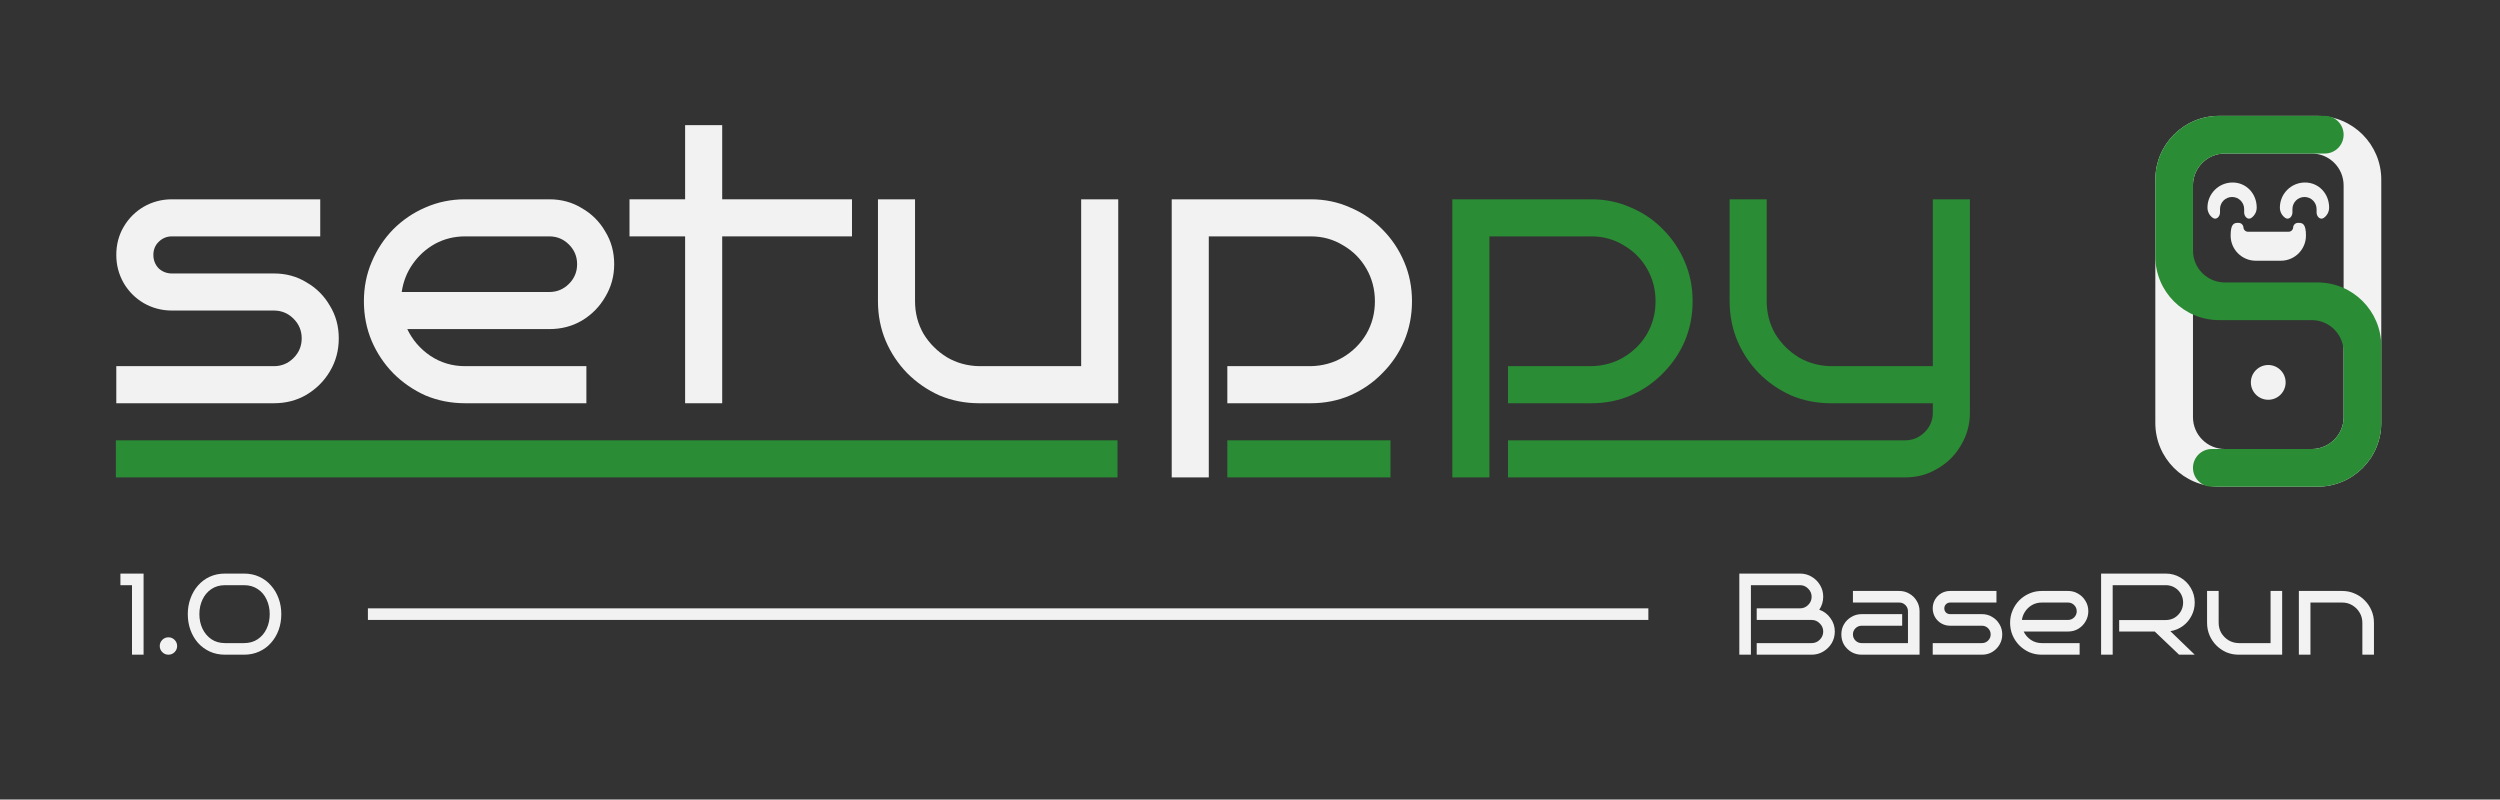 <svg width="863" height="276" viewBox="0 0 863 276" fill="none" xmlns="http://www.w3.org/2000/svg">
<rect x="0" y="0" width="863" height="276" fill="#333333" stroke="none"/>
<path d="M116.946 116.8C116.946 120.981 115.922 124.779 113.874 128.192C111.911 131.52 109.223 134.208 105.81 136.256C102.482 138.219 98.727 139.2 94.546 139.2H40.146V126.4H94.546C97.191 126.4 99.453 125.461 101.33 123.584C103.207 121.707 104.146 119.445 104.146 116.8C104.146 114.155 103.207 111.893 101.33 110.016C99.453 108.139 97.191 107.2 94.546 107.2H59.346C55.847 107.2 52.605 106.347 49.618 104.64C46.717 102.933 44.413 100.629 42.706 97.728C40.999 94.741 40.146 91.499 40.146 88C40.146 84.416 40.999 81.173 42.706 78.272C44.413 75.371 46.717 73.067 49.618 71.36C52.605 69.653 55.847 68.8 59.346 68.8H110.546V81.6H59.346C57.554 81.6 56.018 82.24 54.738 83.52C53.543 84.715 52.946 86.208 52.946 88C52.946 89.792 53.543 91.328 54.738 92.608C56.018 93.803 57.554 94.4 59.346 94.4H94.546C98.727 94.4 102.482 95.424 105.81 97.472C109.223 99.435 111.911 102.123 113.874 105.536C115.922 108.864 116.946 112.619 116.946 116.8Z" fill="#F2F2F2"/>
<path d="M212.019 91.2C212.019 95.296 210.995 99.051 208.947 102.464C206.984 105.877 204.296 108.608 200.883 110.656C197.555 112.619 193.8 113.6 189.619 113.6H140.595C142.387 117.355 145.032 120.427 148.531 122.816C152.115 125.205 156.126 126.4 160.563 126.4H202.419V139.2H160.563C155.699 139.2 151.134 138.304 146.867 136.512C142.686 134.635 138.974 132.075 135.731 128.832C132.574 125.589 130.099 121.877 128.307 117.696C126.515 113.429 125.619 108.864 125.619 104C125.619 99.136 126.515 94.613 128.307 90.432C130.099 86.165 132.574 82.411 135.731 79.168C138.974 75.925 142.686 73.408 146.867 71.616C151.134 69.739 155.699 68.8 160.563 68.8H189.619C193.8 68.8 197.555 69.824 200.883 71.872C204.296 73.835 206.984 76.523 208.947 79.936C210.995 83.264 212.019 87.019 212.019 91.2ZM189.619 100.8C192.264 100.8 194.526 99.861 196.403 97.984C198.28 96.107 199.219 93.845 199.219 91.2C199.219 88.555 198.28 86.293 196.403 84.416C194.526 82.539 192.264 81.6 189.619 81.6H160.563C156.808 81.6 153.352 82.453 150.195 84.16C147.123 85.867 144.563 88.171 142.515 91.072C140.467 93.973 139.187 97.216 138.675 100.8H189.619Z" fill="#F2F2F2"/>
<path d="M249.303 139.2H236.503V81.6H217.303V68.8H236.503V43.2H249.303V68.8H294.103V81.6H249.303V139.2Z" fill="#F2F2F2"/>
<path d="M386.016 139.2H338.016C333.152 139.2 328.587 138.304 324.32 136.512C320.139 134.635 316.427 132.075 313.184 128.832C310.027 125.589 307.552 121.877 305.76 117.696C303.968 113.429 303.072 108.864 303.072 104V68.8H315.872V104C315.872 108.096 316.853 111.851 318.816 115.264C320.864 118.592 323.552 121.28 326.88 123.328C330.208 125.291 333.92 126.315 338.016 126.4H373.216V68.8H386.016V139.2Z" fill="#F2F2F2"/>
<path d="M487.418 104C487.418 108.864 486.522 113.429 484.73 117.696C482.938 121.877 480.421 125.589 477.178 128.832C474.021 132.075 470.309 134.635 466.042 136.512C461.861 138.304 457.338 139.2 452.474 139.2H423.674V126.4H452.474C456.57 126.315 460.282 125.291 463.61 123.328C467.023 121.28 469.711 118.592 471.674 115.264C473.637 111.851 474.618 108.096 474.618 104C474.618 99.904 473.637 96.149 471.674 92.736C469.711 89.323 467.023 86.635 463.61 84.672C460.282 82.624 456.57 81.6 452.474 81.6H417.274V164.8H404.474V68.8H452.474C457.338 68.8 461.861 69.739 466.042 71.616C470.309 73.408 474.021 75.925 477.178 79.168C480.421 82.411 482.938 86.165 484.73 90.432C486.522 94.613 487.418 99.136 487.418 104Z" fill="#F2F2F2"/>
<path d="M584.293 104C584.293 108.864 583.397 113.429 581.605 117.696C579.813 121.877 577.296 125.589 574.053 128.832C570.896 132.075 567.184 134.635 562.917 136.512C558.736 138.304 554.213 139.2 549.349 139.2H520.549V126.4H549.349C553.445 126.315 557.157 125.291 560.485 123.328C563.898 121.28 566.586 118.592 568.549 115.264C570.512 111.851 571.493 108.096 571.493 104C571.493 99.904 570.512 96.149 568.549 92.736C566.586 89.323 563.898 86.635 560.485 84.672C557.157 82.624 553.445 81.6 549.349 81.6H514.149V164.8H501.349V68.8H549.349C554.213 68.8 558.736 69.739 562.917 71.616C567.184 73.408 570.896 75.925 574.053 79.168C577.296 82.411 579.813 86.165 581.605 90.432C583.397 94.613 584.293 99.136 584.293 104Z" fill="#2A8C34"/>
<path d="M680.016 142.4C680.016 146.496 678.992 150.251 676.944 153.664C674.981 157.077 672.293 159.765 668.88 161.728C665.552 163.776 661.797 164.8 657.616 164.8H520.549V152H657.616C660.261 152 662.523 151.061 664.4 149.184C666.277 147.307 667.216 145.045 667.216 142.4V139.2H632.016C627.152 139.2 622.587 138.304 618.32 136.512C614.139 134.635 610.427 132.075 607.184 128.832C604.027 125.589 601.552 121.877 599.76 117.696C597.968 113.429 597.072 108.864 597.072 104V68.8H609.872V104C609.872 108.096 610.853 111.851 612.816 115.264C614.864 118.592 617.552 121.28 620.88 123.328C624.208 125.291 627.92 126.315 632.016 126.4H667.216V68.8H680.016V142.4Z" fill="#2A8C34"/>
<path d="M480 152V164.8H423.674V152H480Z" fill="#2A8C34"/>
<path d="M385.758 152V164.8H40V152H385.758Z" fill="#2A8C34"/>
<path fill-rule="evenodd" clip-rule="evenodd" d="M800.016 40C812.166 40 822.016 49.85 822.016 62V146C822.016 158.15 812.166 168 800.016 168H766.016C753.866 168 744.016 158.15 744.016 146V62C744.016 49.85 753.866 40 766.016 40H800.016ZM768.016 53C761.941 53 757.016 57.925 757.016 64V144C757.016 150.075 761.941 155 768.016 155H798.016C804.091 155 809.016 150.075 809.016 144V64C809.016 57.925 804.091 53 798.016 53H768.016Z" fill="#F2F2F2"/>
<path d="M757.016 161.5C757.016 165.09 759.926 168 763.516 168H800.016C812.166 168 822.016 158.15 822.016 146L822.016 119.5C822.016 107.35 812.166 97.5 800.016 97.5H768.016C761.941 97.5 757.016 92.575 757.016 86.5L757.016 64C757.016 57.925 761.941 53 768.016 53H802.516C806.106 53 809.016 50.09 809.016 46.5C809.016 42.91 806.106 40 802.516 40H766.016C753.866 40 744.016 49.85 744.016 62L744.016 88.5C744.016 100.65 753.866 110.5 766.016 110.5H798.016C804.091 110.5 809.016 115.425 809.016 121.5L809.016 144C809.016 150.075 804.091 155 798.016 155H763.516C759.926 155 757.016 157.91 757.016 161.5Z" fill="#2A8C34"/>
<path d="M777.184 75.205C775.982 76.057 774.683 74.806 774.683 73.333V72.167C774.683 69.865 772.817 68 770.516 68C768.215 68 766.349 69.865 766.349 72.167V73.333C766.349 74.806 765.049 76.057 763.848 75.205C762.739 74.421 762.016 73.128 762.016 71.667C762.016 66.88 765.896 63 770.683 63C775.469 63 779.016 66.88 779.016 71.667C779.016 73.128 778.292 74.421 777.184 75.205Z" fill="#F2F2F2"/>
<path d="M778.683 90H787.349C792.136 90 796.016 86.12 796.016 81.333C796.016 77.176 794.837 76.867 793.183 76.933C792.341 76.966 791.646 77.659 791.599 78.5C791.552 79.342 790.856 80 790.014 80L776.018 80C775.176 80 774.48 79.342 774.433 78.5C774.386 77.659 773.691 76.966 772.849 76.933C771.195 76.867 770.016 77.176 770.016 81.333C770.016 86.12 773.896 90 778.683 90Z" fill="#F2F2F2"/>
<path d="M802.184 75.205C800.982 76.057 799.683 74.806 799.683 73.333V72.167C799.683 69.865 797.817 68 795.516 68C793.215 68 791.349 69.865 791.349 72.167V73.333C791.349 74.806 790.049 76.057 788.848 75.205C787.739 74.421 787.016 73.128 787.016 71.667C787.016 66.88 790.896 63 795.683 63C800.469 63 804.016 66.88 804.016 71.667C804.016 73.128 803.292 74.421 802.184 75.205Z" fill="#F2F2F2"/>
<path d="M789 132C789 135.314 786.314 138 783 138C779.686 138 777 135.314 777 132C777 128.686 779.686 126 783 126C786.314 126 789 128.686 789 132Z" fill="#F2F2F2"/>
<path d="M49.566 226H45.566V202H41.566V198H49.566V226ZM61.145 223C61.145 223.827 60.852 224.533 60.265 225.12C59.679 225.707 58.972 226 58.145 226C57.319 226 56.612 225.707 56.025 225.12C55.439 224.533 55.145 223.827 55.145 223C55.145 222.173 55.439 221.467 56.025 220.88C56.612 220.293 57.319 220 58.145 220C58.972 220 59.679 220.293 60.265 220.88C60.852 221.467 61.145 222.173 61.145 223ZM97.105 212C97.105 213.947 96.799 215.773 96.185 217.48C95.572 219.16 94.692 220.64 93.545 221.92C92.425 223.2 91.065 224.2 89.465 224.92C87.892 225.64 86.145 226 84.225 226H77.705C75.759 226 73.999 225.64 72.425 224.92C70.852 224.2 69.492 223.2 68.345 221.92C67.225 220.64 66.359 219.16 65.745 217.48C65.132 215.773 64.825 213.947 64.825 212C64.825 210.08 65.132 208.28 65.745 206.6C66.359 204.893 67.225 203.4 68.345 202.12C69.492 200.813 70.852 199.8 72.425 199.08C73.999 198.36 75.759 198 77.705 198H84.225C86.145 198 87.892 198.36 89.465 199.08C91.065 199.8 92.425 200.813 93.545 202.12C94.692 203.4 95.572 204.893 96.185 206.6C96.799 208.28 97.105 210.08 97.105 212ZM93.105 212C93.105 210.16 92.745 208.48 92.025 206.96C91.332 205.44 90.319 204.24 88.985 203.36C87.652 202.453 86.065 202 84.225 202H77.705C75.865 202 74.279 202.453 72.945 203.36C71.639 204.24 70.625 205.44 69.905 206.96C69.185 208.48 68.825 210.16 68.825 212C68.825 213.84 69.185 215.52 69.905 217.04C70.625 218.533 71.639 219.733 72.945 220.64C74.279 221.547 75.865 222 77.705 222H84.225C86.065 222 87.652 221.547 88.985 220.64C90.319 219.733 91.332 218.533 92.025 217.04C92.745 215.52 93.105 213.84 93.105 212Z" fill="#F2F2F2"/>
<rect x="127" y="210" width="442.016" height="4" fill="#F2F2F2"/>
<path d="M633.375 218C633.375 219.467 633.015 220.813 632.295 222.04C631.575 223.24 630.602 224.2 629.375 224.92C628.175 225.64 626.842 226 625.375 226H606.415V222H625.375C626.469 222 627.402 221.613 628.175 220.84C628.975 220.04 629.375 219.093 629.375 218C629.375 216.907 628.975 215.973 628.175 215.2C627.402 214.4 626.469 214 625.375 214H606.415V210H621.375C622.469 210 623.402 209.613 624.175 208.84C624.975 208.04 625.375 207.093 625.375 206C625.375 204.907 624.975 203.973 624.175 203.2C623.402 202.4 622.469 202 621.375 202H604.415V226H600.415V198H621.375C622.842 198 624.175 198.36 625.375 199.08C626.602 199.8 627.575 200.773 628.295 202C629.015 203.2 629.375 204.533 629.375 206C629.375 206.827 629.255 207.627 629.015 208.4C628.775 209.147 628.442 209.84 628.015 210.48C629.589 211.013 630.869 211.973 631.855 213.36C632.869 214.72 633.375 216.267 633.375 218ZM662.631 226H642.631C641.351 226 640.178 225.693 639.111 225.08C638.045 224.44 637.191 223.6 636.551 222.56C635.938 221.493 635.631 220.307 635.631 219C635.631 217.693 635.938 216.52 636.551 215.48C637.191 214.413 638.045 213.573 639.111 212.96C640.178 212.32 641.351 212 642.631 212H656.631V216H642.631C641.805 216 641.098 216.293 640.511 216.88C639.925 217.467 639.631 218.173 639.631 219C639.631 219.827 639.925 220.533 640.511 221.12C641.098 221.707 641.805 222 642.631 222H658.631V211C658.631 210.173 658.338 209.467 657.751 208.88C657.165 208.293 656.458 208 655.631 208H639.631V204H655.631C656.938 204 658.111 204.32 659.151 204.96C660.218 205.573 661.058 206.413 661.671 207.48C662.311 208.52 662.631 209.693 662.631 211V226ZM691.176 219C691.176 220.307 690.856 221.493 690.216 222.56C689.603 223.6 688.763 224.44 687.696 225.08C686.656 225.693 685.483 226 684.176 226H667.176V222H684.176C685.003 222 685.71 221.707 686.296 221.12C686.883 220.533 687.176 219.827 687.176 219C687.176 218.173 686.883 217.467 686.296 216.88C685.71 216.293 685.003 216 684.176 216H673.176C672.083 216 671.07 215.733 670.136 215.2C669.23 214.667 668.51 213.947 667.976 213.04C667.443 212.107 667.176 211.093 667.176 210C667.176 208.88 667.443 207.867 667.976 206.96C668.51 206.053 669.23 205.333 670.136 204.8C671.07 204.267 672.083 204 673.176 204H689.176V208H673.176C672.616 208 672.136 208.2 671.736 208.6C671.363 208.973 671.176 209.44 671.176 210C671.176 210.56 671.363 211.04 671.736 211.44C672.136 211.813 672.616 212 673.176 212H684.176C685.483 212 686.656 212.32 687.696 212.96C688.763 213.573 689.603 214.413 690.216 215.48C690.856 216.52 691.176 217.693 691.176 219ZM720.887 211C720.887 212.28 720.567 213.453 719.927 214.52C719.313 215.587 718.473 216.44 717.407 217.08C716.367 217.693 715.193 218 713.887 218H698.567C699.127 219.173 699.953 220.133 701.047 220.88C702.167 221.627 703.42 222 704.807 222H717.887V226H704.807C703.287 226 701.86 225.72 700.527 225.16C699.22 224.573 698.06 223.773 697.047 222.76C696.06 221.747 695.287 220.587 694.727 219.28C694.167 217.947 693.887 216.52 693.887 215C693.887 213.48 694.167 212.067 694.727 210.76C695.287 209.427 696.06 208.253 697.047 207.24C698.06 206.227 699.22 205.44 700.527 204.88C701.86 204.293 703.287 204 704.807 204H713.887C715.193 204 716.367 204.32 717.407 204.96C718.473 205.573 719.313 206.413 719.927 207.48C720.567 208.52 720.887 209.693 720.887 211ZM713.887 214C714.713 214 715.42 213.707 716.007 213.12C716.593 212.533 716.887 211.827 716.887 211C716.887 210.173 716.593 209.467 716.007 208.88C715.42 208.293 714.713 208 713.887 208H704.807C703.633 208 702.553 208.267 701.567 208.8C700.607 209.333 699.807 210.053 699.167 210.96C698.527 211.867 698.127 212.88 697.967 214H713.887ZM757.618 226H752.218L743.818 218H731.538V214.04H747.618C748.738 214.04 749.751 213.773 750.658 213.24C751.565 212.68 752.285 211.947 752.818 211.04C753.351 210.107 753.618 209.093 753.618 208C753.618 206.88 753.351 205.867 752.818 204.96C752.285 204.053 751.565 203.333 750.658 202.8C749.751 202.267 748.738 202 747.618 202H729.298V226H725.298V198H747.618C749.458 198 751.138 198.453 752.658 199.36C754.178 200.24 755.378 201.44 756.258 202.96C757.165 204.48 757.618 206.16 757.618 208C757.618 209.653 757.245 211.187 756.498 212.6C755.778 214.013 754.778 215.187 753.498 216.12C752.245 217.027 750.818 217.613 749.218 217.88L757.618 226ZM787.8 226H772.8C771.28 226 769.853 225.72 768.52 225.16C767.213 224.573 766.053 223.773 765.04 222.76C764.053 221.747 763.28 220.587 762.72 219.28C762.16 217.947 761.88 216.52 761.88 215V204H765.88V215C765.88 216.28 766.187 217.453 766.8 218.52C767.44 219.56 768.28 220.4 769.32 221.04C770.36 221.653 771.52 221.973 772.8 222H783.8V204H787.8V226ZM797.568 226H793.568V204H808.568C810.088 204 811.501 204.293 812.808 204.88C814.141 205.44 815.301 206.227 816.288 207.24C817.301 208.253 818.088 209.427 818.648 210.76C819.208 212.067 819.488 213.48 819.488 215V226H815.488V215C815.488 213.72 815.181 212.56 814.568 211.52C813.955 210.453 813.115 209.6 812.048 208.96C811.008 208.32 809.848 208 808.568 208H797.568V226Z" fill="#F2F2F2"/>
</svg>
